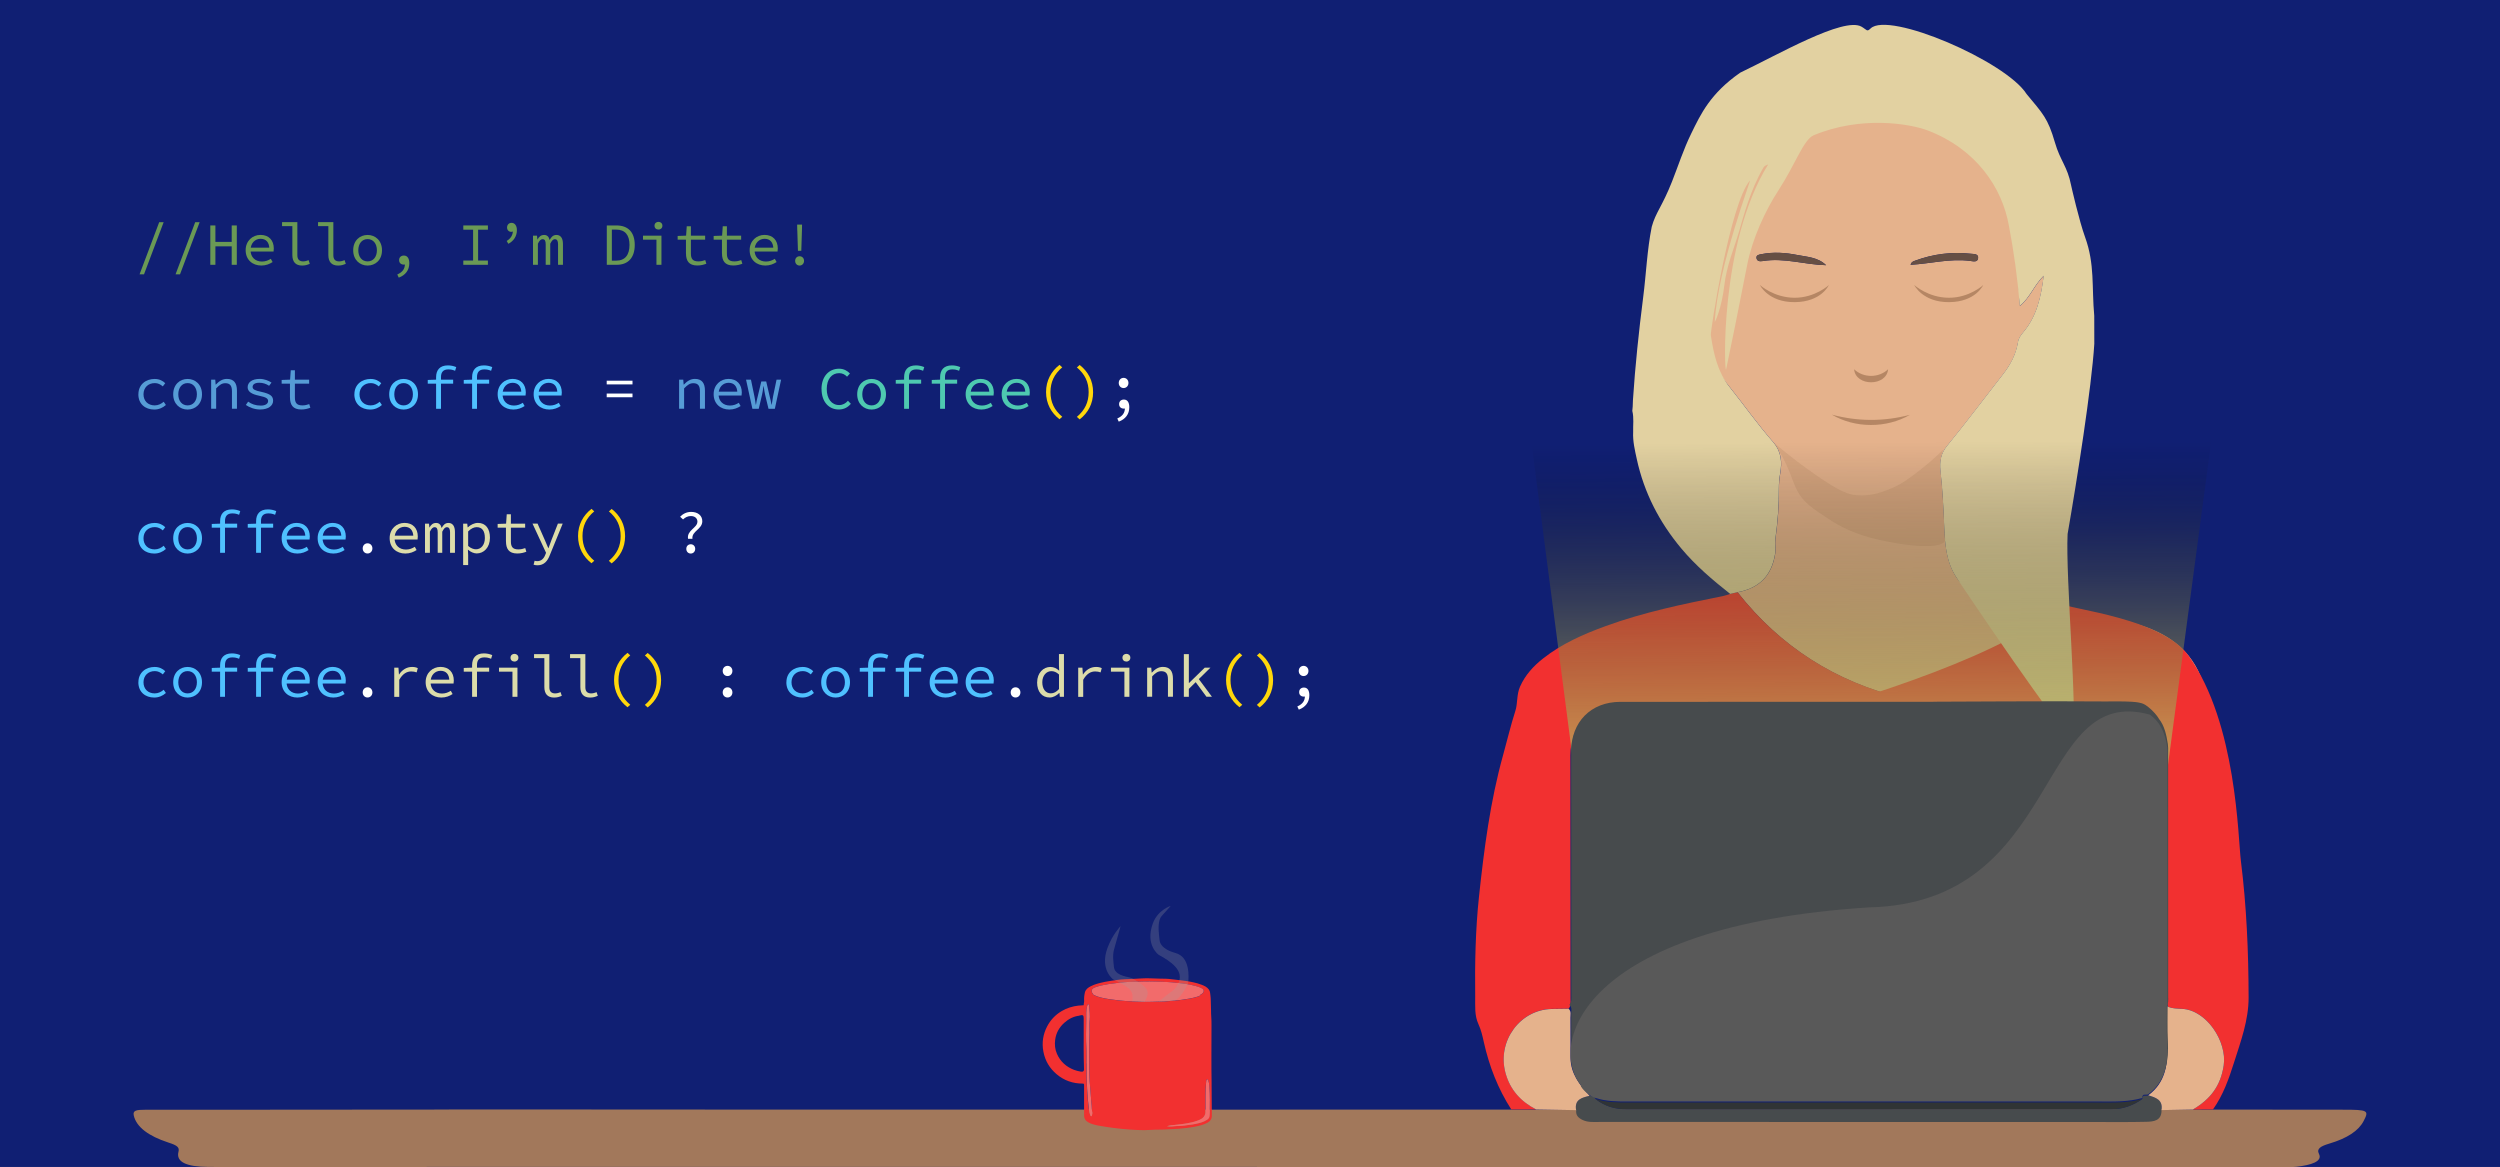 <?xml version="1.0" encoding="UTF-8"?>
<svg xmlns="http://www.w3.org/2000/svg" xmlns:xlink="http://www.w3.org/1999/xlink" viewBox="0 0 500 233.43">
  <rect x="0" y="0" width="500" height="233.43" fill="#808080" stroke="none"/>
  <defs>
    <style>
      .cls-1 {
        fill: #fab982;
      }

      .cls-2 {
        fill: #fff;
      }

      .cls-3, .cls-4 {
        opacity: .51;
      }

      .cls-5 {
        opacity: .14;
      }

      .cls-5, .cls-4, .cls-6 {
        fill: #885d3d;
      }

      .cls-7 {
        fill: #6a9955;
      }

      .cls-8 {
        fill: url(#linear-gradient);
        mix-blend-mode: screen;
      }

      .cls-9 {
        isolation: isolate;
      }

      .cls-10 {
        fill: #e2d1a1;
      }

      .cls-11 {
        fill: #f26b6b;
      }

      .cls-12 {
        fill: #a2785b;
      }

      .cls-13 {
        fill: #dcdcaa;
      }

      .cls-14 {
        fill: #e5b28c;
      }

      .cls-15 {
        fill: #474b4d;
      }

      .cls-16 {
        fill: #a0a0a0;
        opacity: .25;
      }

      .cls-17 {
        fill: #303435;
      }

      .cls-18 {
        fill: #47a8b8;
      }

      .cls-19 {
        fill: #4ec9b0;
      }

      .cls-20 {
        fill: #ffd70a;
      }

      .cls-21 {
        fill: #f23030;
      }

      .cls-22 {
        fill: #595959;
      }

      .cls-23 {
        fill: #4fc1ff;
      }

      .cls-24 {
        fill: #569cd6;
      }

      .cls-25 {
        fill: #101f73;
      }

      .cls-26 {
        fill: #664f44;
      }
    </style>
    <linearGradient id="linear-gradient" x1="375.33" y1="203.35" x2="374.18" y2="5.19" gradientUnits="userSpaceOnUse">
      <stop offset="0" stop-color="#fff87f"/>
      <stop offset=".06" stop-color="#f9f27c" stop-opacity=".98"/>
      <stop offset=".13" stop-color="#eae474" stop-opacity=".92"/>
      <stop offset=".21" stop-color="#d1cc68" stop-opacity=".82"/>
      <stop offset=".29" stop-color="#afaa57" stop-opacity=".69"/>
      <stop offset=".38" stop-color="#827e40" stop-opacity=".51"/>
      <stop offset=".47" stop-color="#4b4925" stop-opacity=".3"/>
      <stop offset=".56" stop-color="#0c0b06" stop-opacity=".05"/>
      <stop offset=".58" stop-color="#000" stop-opacity="0"/>
    </linearGradient>
  </defs>
  <g class="cls-9">
    <g id="Layer_2" data-name="Layer 2">
      <g id="Layer_1-2" data-name="Layer 1">
        <rect class="cls-25" width="500" height="233.39"/>
        <g>
          <path class="cls-12" d="m89.82,221.9c3.72,0,7.44,0,11.17-.01,5.98.05,289.8.05,294.5,0,3.02,0,6.03,0,9.05-.01,21.33.02,42.66.04,63.99.06,5.15,0,5.31.14,4.17,2.31-1,1.9-3.24,3.4-6.84,4.47-1.74.52-2.59,1.03-2.07,2.05.77,1.54-1.58,2.24-4.47,2.58-1.26.15-2.67.06-4.01.06-119.95,0-239.89-.02-359.84-.03-10.46,0-20.93.03-31.39.04-7.45,0-14.91.01-22.36-.03-4.56-.03-6.55-1.04-6.02-3.06.23-.87-.29-1.27-2.02-1.82-3.99-1.3-6.41-3.11-6.93-5.43-.23-1.01.57-1.13,2.29-1.13,3.89,0,7.78,0,11.67,0,16.37-.01,32.74-.03,49.1-.04Z"/>
          <path class="cls-15" d="m315.23,222.02c-.38-2.15,1.16-2.51,2.7-2.87.45.11.91.2,1.18.65,1.84,1.48,3.96,2.06,6.29,2.06,15.83,0,31.65,0,47.48,0,16.44,0,32.88,0,49.33,0,2.3,0,4.39-.73,6.26-2.06-.07-1.01.79-.5,1.2-.73,1.47.46,2.97.89,2.64,2.95.03,2.17-1.61,2.31-3.09,2.34-3.59.09-7.17.04-10.76.04-32.83,0-65.66,0-98.49-.01-1.18,0-2.37.14-3.52-.43-.86-.43-1.33-.96-1.2-1.94Z"/>
          <path class="cls-18" d="m433.49,200.28c0-.32,0-.64,0-.96.19.32.2.64,0,.96Z"/>
          <path class="cls-18" d="m433.48,150.33c0-.18-.01-.36-.02-.54.19.17.18.35.02.54Z"/>
          <path class="cls-18" d="m433.59,201.36c-.07.04-.14.06-.22.06.01-.11.05-.21.12-.29.09.05.12.13.11.24Z"/>
          <path class="cls-17" d="m428.46,219.79c-1.87,1.34-3.95,2.06-6.26,2.06-16.44,0-32.88,0-49.33,0-15.83,0-31.65,0-47.48,0-2.33,0-4.45-.58-6.29-2.06,2.13.7,4.33.71,6.55.71,31.42-.02,62.84-.02,94.26,0,2.87,0,5.74.11,8.54-.71Z"/>
          <g>
            <g>
              <polygon class="cls-1" points="218.52 198.67 218.52 198.67 218.52 198.67 218.52 198.67"/>
              <path class="cls-21" d="m242.32,216.66c-.07-3.85-.02-7.7-.02-11.55,0-.59,0-1.19-.05-1.78-.07-.79-.01-1.59-.07-2.39-.04-.6,0-1.22-.09-1.81-.06-.4-.04-.83-.3-1.2-.38-.54-.94-.78-1.52-1-1.04-.4-2.13-.59-3.22-.76-.9-.14-1.8-.19-2.7-.32-.78-.11-1.59-.12-2.37-.12-1.18,0-2.34-.14-3.53-.05-1.13.09-2.28.1-3.42.16-.53.03-1.07.06-1.59.15-.82.13-1.64.21-2.45.38-.97.21-1.94.42-2.84.88-.54.27-1.03.64-1.17,1.24-.13.56-.19,1.14-.15,1.73.02.25-.11.48-.08.73.02.15-.11.1-.19.11-.29.02-.58.02-.87.06-1.19.14-2.3.48-3.34,1.09-1.27.75-2.24,1.77-2.92,3.07-.83,1.59-1.09,3.28-.75,5.05.34,1.82,1.24,3.32,2.63,4.5,1.49,1.27,3.26,1.89,5.23,1.89.22,0,.28.05.28.28-.01,1.05,0,2.1,0,3.15,0,.96.01,1.92,0,2.88-.01.72.33,1.19.95,1.5,1,.51,2.1.62,3.17.8,1.08.18,2.16.31,3.25.43,1.07.12,2.15.18,3.23.24.97.05,1.95.05,2.93-.03.94-.07,1.89-.01,2.83-.08.87-.06,1.74-.07,2.61-.14,1.08-.09,2.16-.21,3.22-.42.86-.17,1.71-.36,2.49-.79.57-.31.89-.77.87-1.44-.05-2.14-.01-4.28-.05-6.42Zm-25.51-2.84c0,.41-.2.59-.62.51-.47-.09-.94-.18-1.39-.36-1.56-.61-2.73-1.65-3.41-3.21-.4-.91-.49-1.86-.35-2.85.19-1.36.83-2.47,1.83-3.36.84-.75,1.82-1.27,2.96-1.41.04,0,.08-.03.12-.05.65-.16.79-.05.79.61,0,1.3,0,2.6,0,3.89,0,1.39-.03,2.78.01,4.16.02.68.04,1.37.05,2.05Zm.23,8.97c-.02.1-.03.2-.03.29,0-.09,0-.19.03-.3,0-.08,0-.16,0-.25.06.08.06.16,0,.25Zm1.32.34c0,.07-.06.13-.13.12-.1-.01-.15-.09-.18-.18-.14-.38-.22-.78-.28-1.18-.18-1.34-.29-2.68-.36-4.02-.02-.39-.03-.79-.05-1.18-.09-1.34-.06-2.68-.07-4.02,0-.96.05-1.92,0-2.88-.12-1.96-.08-3.93-.03-5.89.02-.9-.1-1.83.18-2.72.04-.14.06-.33.24-.32.16,0,.16.19.17.32.06.97.18,1.94.08,2.92-.08.81,0,1.63-.02,2.44-.1,2.53-.07,5.05-.05,7.58,0,1.47.12,2.94.26,4.41.09.89.11,1.79.22,2.68.05.4,0,.81.11,1.21.07.24-.04.47-.07.7Zm14.45-22.83s-.07,0-.1,0c-1.53.02-3.07.14-4.6.06-1.36-.08-2.71-.1-4.07-.24-1.34-.14-2.67-.29-3.98-.63-.42-.11-.82-.26-1.2-.44-.16-.08-.32-.17-.35-.38-.02-.02-.04-.05-.07-.07-.25-.52-.09-.88.56-1.12.84-.32,1.72-.5,2.61-.64,1.1-.18,2.2-.27,3.31-.39.37-.04.74-.05,1.1-.06,1.74-.08,3.49-.13,5.24-.07.97.03,1.95.05,2.92.14,1.64.16,3.3.28,4.9.73.45.13.9.25,1.3.5.46.29.48.74.03,1.07-.13.1-.28.18-.42.27-.03.2-.2.22-.34.27-1.08.35-2.2.52-3.32.68-1.17.16-2.35.2-3.52.33Zm9.14,22.1c0,.3-.03.6-.07.9-.04.3-.24.5-.48.66-.68.45-1.45.64-2.23.81-.92.2-1.86.26-2.79.4-.32.05-.65.03-.98.04-.67.04-1.34.15-2.01.05.54-.21,1.11-.21,1.67-.28,1.5-.16,2.99-.32,4.42-.84.63-.23,1.28-.51,1.53-1.26.05-.14.07-.28.07-.43,0-1.05,0-2.1,0-3.15,0-.99.04-1.98.14-2.96.02-.18.03-.44.2-.46.22-.04.22.24.27.4.14.39.17.82.19,1.22.12,1.63.08,3.27.07,4.9Z"/>
            </g>
            <path class="cls-11" d="m217.29,212.67c0-.96.05-1.92,0-2.88-.12-1.96-.08-3.93-.03-5.89.02-.9-.1-1.83.18-2.72.04-.14.06-.33.24-.32.16,0,.16.19.17.32.06.97.18,1.94.08,2.92-.08.81,0,1.63-.02,2.44-.1,2.53-.07,5.05-.05,7.58,0,1.47.12,2.94.26,4.41.09.89.11,1.79.22,2.68.05.4,0,.81.11,1.21.07.24-.04.47-.07.7,0,.07-.06.13-.13.12-.1-.01-.15-.09-.18-.18-.14-.38-.22-.78-.28-1.18-.18-1.34-.29-2.68-.36-4.02-.02-.39-.03-.79-.05-1.18-.09-1.34-.06-2.68-.07-4.02Z"/>
            <path class="cls-11" d="m233.4,225.25c.54-.21,1.11-.21,1.67-.28,1.5-.16,2.99-.32,4.42-.84.63-.23,1.28-.51,1.53-1.26.05-.14.07-.28.07-.43,0-1.05,0-2.1,0-3.15,0-.99.04-1.98.14-2.96.02-.18.03-.44.2-.46.22-.04.22.24.27.4.14.4.17.82.19,1.22.12,1.63.08,3.27.07,4.9,0,.3-.03.6-.07.9-.04.3-.24.5-.48.66-.68.45-1.45.64-2.23.81-.92.2-1.86.26-2.79.4-.32.05-.65.03-.98.04-.67.04-1.34.15-2.01.05Z"/>
            <path class="cls-11" d="m240.39,197.68c-.4-.25-.85-.37-1.3-.5-1.6-.45-3.26-.57-4.9-.73-.97-.09-1.95-.11-2.92-.14-1.74-.06-3.49,0-5.24.07-.37.02-.74.02-1.1.06-1.1.12-2.21.21-3.31.39-.89.14-1.77.33-2.61.64-.65.24-.82.61-.56,1.12.02.02.04.05.07.07.02.21.18.3.35.38.39.18.79.33,1.2.44,1.31.33,2.64.48,3.98.63,1.35.15,2.71.17,4.07.24,1.53.09,3.07-.04,4.6-.06.03,0,.07,0,.1,0,1.17-.12,2.35-.17,3.52-.33,1.12-.15,2.24-.33,3.32-.68.15-.05.32-.07.34-.27.14-.09.29-.17.42-.27.44-.34.43-.78-.03-1.07Z"/>
          </g>
          <g>
            <path class="cls-14" d="m395.02,117.74c5.29,1.63,10.79,2.28,16.15,3.54,5.91,1.39,12.05,2.08,17.76,4.04,6.32,2.17,11.04,6.51,12.19,13.66-4.8,1.85-9.96,1.24-14.9,2.13-1.83-.39-3.66-.04-5.48-.06-10.97-.12-21.94.46-32.9-.3-2.44-.12-4.83-.52-7.21-1.1-13.48-3.26-24.54-10.29-33.12-21.19,4.32-.8,6.84-3.29,7.53-7.69.16-1.02-.08-1.98.05-2.96.46-3.35.73-6.72.7-10.11,0-1.01.08-1.99.26-3.01.39-2.25.28-4.33-1.45-6.31-3.07-3.51-5.76-7.34-8.68-10.99-2.33-2.92-4.62-5.83-5.19-9.68-.1-.7-.63-1.14-.97-1.69-2.8-4.58-3.69-9.57-3.19-14.87,1.25,3.05,2.13,6.23,3.65,9.35,1-14.77,5.79-33.4,15.64-36.99,4.3-3.34,33.89-3.93,34.51-3.04,1.89,2.69,11.5,19.16,12.42,23.95,1,5.23.74,11.23,1.19,16.77,2.05-1.67,2.81-4.07,4.77-6.03-.53,4.35-1.43,8.14-4.08,11.29-.52.61-.94,1.2-1.07,2.01-.39,2.42-1.51,4.51-3.01,6.43-3.72,4.76-7.34,9.61-11.17,14.29-1.29,1.57-1.5,3.2-1.31,5,.41,3.79.6,7.59.76,11.39.14,3.43.42,6.87,2.41,9.91.92,1.41,2.08,2.22,3.75,2.27Zm-29.8-64.7c-1.65-1.61-3.81-1.65-5.81-2.05-2.35-.47-4.74-.62-7.12-.16-.44.09-1.08.16-.99.78.1.65.66.7,1.27.6,4.26-.71,8.36.73,12.65.83Zm16.9-.08c4.03-.23,7.9-1.3,11.87-.78.68.09,1.51.32,1.63-.53.13-.92-.89-.84-1.45-.9-3.8-.43-7.52.05-11.11,1.37-.36.13-.81.27-.94.84Z"/>
            <path class="cls-21" d="m442.62,221.88c-1.35,0-2.69,0-4.04.01,3.4-2,5.54-4.61,6.16-8.82.71-4.81-3.5-11.11-8.36-11.31-.96-.04-1.89-.05-2.79-.41.02-.11-.02-.18-.11-.24,0-.28,0-.56,0-.84.2-.32.19-.64,0-.96,0-16.33,0-32.66-.01-48.99.16-.18.17-.36-.02-.53-.38-2.63-1.16-4.95-3.49-6.66-1.19-.87-66.6.23-67.63-.83,4.94-.89,43.7-12.7,48.97-21.72,3.09,1.34,21.09,3.05,26.46,10.62,9.61,13.53,9.83,36.41,10.42,41.02,1.14,9.08,1.52,18.17,1.54,27.29,0,4.55-1.56,8.73-2.9,12.95-1.05,3.29-2.17,6.55-4.21,9.4Z"/>
            <path class="cls-21" d="m346.05,118.78c.48-.11.97-.22,1.45-.34,8.58,10.91,19.64,17.93,33.12,21.19,2.38.58,4.77.98,7.21,1.1-.45.58-1.09.38-1.66.38-20.75,0-41.5,0-62.25.01-5.89,0-9.85,4.03-9.84,9.95.02,16.27.02,32.53.03,48.8,0,.65.1,1.32-.39,1.86-1.14.01-2.27.02-3.41.05-6.25.14-10.94,6.39-9.21,12.77.91,3.38,3.07,5.74,6.13,7.32-1.66,0-3.32,0-4.98.01-2.66-4.14-4.41-8.65-5.48-13.44-.27-1.22-.55-2.46-1.07-3.58-.83-1.79-.64-3.63-.66-5.48-.08-6.7.05-13.41.76-20.07,1.02-9.53,2.24-19.04,4.82-28.3.82-2.94,1.51-5.91,2.45-8.83.49-1.5.23-3.26.94-4.86,1.04-2.33,2.68-4.11,4.61-5.63,3.73-2.95,8.04-4.84,12.47-6.46,7.61-2.78,15.51-4.42,23.43-6,.52-.1,1.02-.3,1.53-.46Z"/>
            <path class="cls-10" d="m414.49,147.67c-1.68-.06-22.31-30.79-23.23-32.2-1.99-3.04-2.27-6.48-2.41-9.91-.15-3.81-.35-7.6-.76-11.39-.19-1.79.02-3.42,1.31-5,3.83-4.68,7.44-9.52,11.17-14.29,1.5-1.92,2.61-4.01,3.01-6.43.13-.81.55-1.4,1.07-2.01,2.65-3.15,3.55-6.94,4.08-11.29-1.96,1.96-2.72,4.37-4.77,6.03-.45-5.53-1.18-10.81-2.18-16.04-1.34-7.61-6.53-15.32-16.18-19.03-3.6-1.38-13.34-3.02-22.86.94-2.03.85-3.63,5.76-7.07,11.05-2.61,4-5.21,9.63-6.23,14.86-1.64,8.44-3.53,17.73-4.21,20.89-.35,1.64-1.48-25.11,8.41-40.97-.28.14-.72.23-.93.59-2.72,4.65-4.06,9.99-4.92,12.9-.94,3.2-2.47,6.73-2.93,10.73-.51,4.51-1.92,7.53-1.91,7.24.64-11.11,7.38-28.63,7.03-28.22-3.99,4.63-7.92,30.2-7.82,30.89.57,3.85,1.41,7.45,3.74,10.36,2.91,3.65,5.61,7.48,8.68,10.99,1.73,1.98,1.84,4.07,1.45,6.31-.18,1.01-.26,2-.26,3.01.03,3.39-.24,6.75-.7,10.11-.13.97.11,1.93-.05,2.96-.69,4.41-3.21,6.9-7.53,7.69-.48.11-.97.22-1.45.34-3.51-2.77-6.91-5.65-9.79-9.1-4.39-5.25-7.43-11.14-8.89-17.85-.39-1.79-.82-3.57-.73-5.43-.04-1.41.18-2.82-.17-4.22.03-.29.06-.58.08-.86.01-.44.03-.88.05-1.32.45-6.88,1.18-13.74,2.05-20.58.6-4.69.78-9.45,1.71-14.07.79-2.88,2.08-4.04,4.04-9,1.29-3.26,2.29-6.45,3.86-9.65,1.9-3.89,3.81-8,9.8-12.17,7.42-3.53,20.7-11.22,24.24-9.2,1.12.64,1.06,1.11,1.82.37,3.62-3.54,27.06,6.55,31.21,13.11,3.25,3.93,4.25,4.8,5.66,9.67,1.07,3.71,2.51,4.79,3.24,8.58.03.17,1.63,7.17,2.79,10.35,1.99,5.47,1.31,9.98,1.84,15.76,0,1.87,0,3.74.01,5.61-.54,8.7-3.46,27.23-5.34,38.02-.43,8.81,2.05,36.02.97,40.86Z"/>
            <path class="cls-26" d="m365.22,53.04c-4.29-.1-8.39-1.53-12.65-.83-.61.1-1.17.05-1.27-.6-.1-.62.55-.7.99-.78,2.38-.47,4.78-.31,7.12.16,2,.4,4.16.44,5.81,2.05Z"/>
            <path class="cls-26" d="m382.12,52.96c.13-.57.58-.71.94-.84,3.59-1.32,7.31-1.8,11.11-1.37.55.06,1.58-.02,1.45.9-.12.85-.95.62-1.63.53-3.97-.52-7.84.55-11.87.78Z"/>
            <path class="cls-14" d="m313.71,201.75c.61.51.36,1.21.37,1.84.03,2.68-.01,5.35.02,8.03.04,3.12,1.84,5.38,3.82,7.54-1.53.36-3.07.72-2.7,2.87-2.67-.05-5.34-.09-8-.14-3.07-1.58-5.22-3.94-6.13-7.32-1.72-6.39,2.96-12.63,9.21-12.77,1.14-.03,2.27-.03,3.41-.05Z"/>
            <path class="cls-14" d="m432.3,222.01c.33-2.06-1.17-2.5-2.64-2.95,3.45-2.57,3.95-6.2,3.76-10.15-.12-2.49-.04-5-.05-7.49.08,0,.15-.01.22-.06.9.35,1.83.37,2.79.41,4.87.2,9.07,6.5,8.36,11.31-.62,4.2-2.76,6.82-6.16,8.82-2.1.04-4.19.08-6.29.12Z"/>
            <path class="cls-4" d="m351.98,57.01s1.66,3.47,6.99,3.42c5.33-.05,6.8-3.42,6.8-3.42,0,0-2.75,2.56-6.89,2.54s-6.89-2.54-6.89-2.54Z"/>
            <path class="cls-4" d="m382.85,57.01s1.66,3.47,6.99,3.42c5.33-.05,6.8-3.42,6.8-3.42,0,0-2.75,2.56-6.89,2.54s-6.89-2.54-6.89-2.54Z"/>
            <g class="cls-3">
              <path class="cls-6" d="m366.35,82.92c5.23,1.4,10.41,1.41,15.64.04-4.67,2.73-10.99,2.72-15.64-.04h0Z"/>
            </g>
            <g class="cls-3">
              <path class="cls-6" d="m370.82,73.85c1.87,1.77,4.93,1.77,6.8,0-.29,3.48-6.51,3.48-6.8,0h0Z"/>
            </g>
            <path class="cls-5" d="m354.58,88.37c3.3,2.82,6.24,5,8.52,6.58,4.92,3.42,6.57,3.94,8.19,4.1,3.01.28,5.53-.77,6.96-1.37,2.23-.93,3.72-2.09,5.94-3.82,1.95-1.52,3.45-2.93,4.46-3.94-.24.61-.53,1.52-.63,2.64-.11,1.24.07,1.93.27,3.33.27,1.83.34,3.83.49,7.84.02.6.03,1.05.08,1.82.13,2.16.25,2.3.16,2.57-.52,1.48-5.62,1.3-10.35.42-3.7-.69-8.1-1.56-12.9-4.71-3.33-2.18-5.1-3.35-6.35-5.74-1.06-2.02-1.41-4.28-3.64-7.94-.47-.77-.9-1.39-1.18-1.79Z"/>
          </g>
          <polygon class="cls-8" points="449.73 32.22 298.94 32.22 321.65 206.19 426.49 206.19 449.73 32.22"/>
          <g>
            <path class="cls-15" d="m433.63,149.59c0,16.33,0,32.66.01,48.99,0,.32,0,.64,0,.96,0,.28,0,.56,0,.84-.06.09-.1.19-.12.29.01,2.5-.07,5,.05,7.49.19,3.94-.31,7.58-3.76,10.15-.41.23-1.26-.28-1.2.73-2.8.82-5.67.71-8.54.71-31.42,0-62.84-.01-94.26,0-2.22,0-4.42,0-6.55-.71-.27-.45-.73-.54-1.18-.65-1.98-2.16-3.78-4.42-3.82-7.54-.04-2.68,0-5.35-.02-8.03,0-.62.25-1.33-.37-1.84.49-.55.39-1.22.39-1.86,0-16.27,0-32.53-.03-48.8,0-5.92,3.95-9.95,9.84-9.95,20.75,0,41.5,0,62.25-.01.38,0,.57,0,1.16-.02,1.04.02,23.14-.16,33.41-.05,1.82.02,3.45-.06,5.48.06.42.02,1.24.09,1.93.29.39.11.93.31,2.04,1.36,1,.95,1.42,1.71,1.43,1.74,1.14,1.42,1.51,3.21,1.8,5.05.02.22.04.57.06.79Z"/>
            <path class="cls-22" d="m433.48,150.14c0,16.33,0,32.66.01,48.99,0,.32,0,.64,0,.96,0,.28,0,.56,0,.84-.06.09-.1.19-.12.29.01,2.5-.07,5,.05,7.49.19,3.94-.31,7.58-3.76,10.15-.41.23-1.26-.28-1.2.73-2.8.82-5.67.71-8.54.71-31.42,0-62.84-.01-94.26,0-2.22,0-4.42,0-6.55-.71-.9-.06-3.11-2.06-2.94-2.54-6.52-7.92-.33-31.85,57.59-35.57,38.86-.87,33.22-44.96,56.21-38.55,2.33,1.7,3.11,4.03,3.49,6.65,0,.18.01.36.02.54Z"/>
          </g>
          <path class="cls-16" d="m234.14,181.18s-2.58.79-3.57,3.5c-1.58,4.32,1.15,6.27,1.15,6.27,2.6,1.42,4.98,3.13,4.03,5.5-.76,1.88-1.39,1.54-3.96,3.87,1.52-.04,2.31-.14,3.22-.21,1.4-.76,2.61-3.44,2.61-3.44,0,0,.66-4.19-1.59-5.65-.3-.19-.62-.34-.97-.43-.9-.24-3.01-.97-3.15-2.61-.09-.98-.37-2.63-.02-3.89.25-.88.4-.76,2.25-2.9Z"/>
          <path class="cls-16" d="m228.87,200.39c1.49-2.35.32-2.98-1.93-4.45-.3-.19-.62-.34-.97-.43-.9-.24-3.05-.51-3.19-2.16-.09-.98-.31-2.25.04-3.5.25-.88.53-1.93,1.3-4.63,0,0-1.64,1.68-2.63,4.39-1.58,4.32,1.15,6.27,1.15,6.27,2.6,1.42,4.35,1.88,3.78,4.37"/>
        </g>
        <g>
          <path class="cls-7" d="m31.84,44.44h.89l-3.93,10.43h-.89l3.93-10.43Z"/>
          <path class="cls-7" d="m39.04,44.44h.89l-3.93,10.43h-.89l3.93-10.43Z"/>
          <path class="cls-7" d="m42.06,45.09h1.02v3.29h3.26v-3.29h1.02v7.87h-1.02v-3.69h-3.26v3.69h-1.02v-7.87Z"/>
          <path class="cls-7" d="m49.13,50.03c0-1.89,1.42-3.05,2.97-3.05,1.68,0,2.66,1.09,2.66,2.73,0,.23-.02.44-.05.6h-4.93v-.77h4.34l-.25.28c0-1.38-.68-2.06-1.75-2.06s-2.01.82-2.01,2.27.98,2.28,2.28,2.28c.7,0,1.25-.22,1.77-.55l.36.65c-.58.38-1.32.7-2.25.7-1.75,0-3.14-1.13-3.14-3.07Z"/>
          <path class="cls-7" d="m58.47,51v-5.78h-2.06v-.8h3.06v6.66c0,.84.46,1.2,1.15,1.2.33,0,.7-.08,1.09-.26l.25.74c-.54.23-.92.35-1.56.35-1.25,0-1.93-.72-1.93-2.1Z"/>
          <path class="cls-7" d="m65.67,51v-5.78h-2.06v-.8h3.06v6.66c0,.84.46,1.2,1.15,1.2.33,0,.7-.08,1.09-.26l.25.74c-.54.23-.92.35-1.56.35-1.25,0-1.93-.72-1.93-2.1Z"/>
          <path class="cls-7" d="m70.64,50.06c0-1.96,1.34-3.07,2.88-3.07s2.88,1.12,2.88,3.07-1.34,3.05-2.88,3.05-2.88-1.12-2.88-3.05Zm4.74,0c0-1.34-.74-2.24-1.86-2.24s-1.86.9-1.86,2.24.74,2.22,1.86,2.22,1.86-.89,1.86-2.22Z"/>
          <path class="cls-7" d="m79.47,54.89c1.02-.46,1.52-1.1,1.51-2.1l-.22-1.1.67.95c-.19.22-.43.28-.67.28-.52,0-.94-.3-.94-.9s.44-.91.96-.91c.71,0,1.08.59,1.08,1.54,0,1.4-.79,2.39-2.11,2.88l-.29-.62Z"/>
          <path class="cls-7" d="m92.66,52.11h1.96v-6.17h-1.96v-.85h4.92v.85h-1.96v6.17h1.96v.85h-4.92v-.85Z"/>
          <path class="cls-7" d="m101.32,48.2c.8-.47,1.26-1.16,1.26-2.07l-.24-.94.66.8c-.2.22-.48.38-.74.38-.5,0-.85-.36-.85-.86,0-.55.37-.94.89-.94.64,0,1.08.54,1.08,1.46,0,1.2-.64,2.18-1.71,2.73l-.34-.58Z"/>
          <path class="cls-7" d="m106.61,47.13h.79l.08.77h.02c.3-.54.66-.91,1.33-.91.58,0,.94.34,1.1,1.01.33-.62.7-1.01,1.37-1.01.82,0,1.29.64,1.29,1.8v4.17h-.98v-4.1c0-.67-.19-1.02-.62-1.02-.41,0-.62.3-.94.9v4.22h-.91v-4.1c0-.67-.17-1.02-.6-1.02-.41,0-.67.3-.96.9v4.22h-.98v-5.83Z"/>
          <path class="cls-7" d="m121.36,45.09h1.94c2.36,0,3.65,1.4,3.65,3.9s-1.28,3.97-3.6,3.97h-1.99v-7.87Zm1.87,7.04c1.79,0,2.67-1.15,2.67-3.14s-.89-3.07-2.67-3.07h-.86v6.21h.86Z"/>
          <path class="cls-7" d="m131.3,47.93h-2.7v-.8h3.69v5.83h-1v-5.03Zm-.4-2.79c0-.46.34-.77.79-.77s.79.31.79.77-.33.77-.79.77-.79-.3-.79-.77Z"/>
          <path class="cls-7" d="m137.19,50.69v-2.76h-1.66v-.74l1.69-.06.13-1.87h.83v1.87h2.85v.8h-2.85v2.77c0,1.04.35,1.58,1.48,1.58.54,0,.97-.11,1.39-.26l.22.73c-.53.19-1.09.35-1.82.35-1.7,0-2.25-.97-2.25-2.41Z"/>
          <path class="cls-7" d="m144.39,50.69v-2.76h-1.66v-.74l1.69-.06.13-1.87h.83v1.87h2.85v.8h-2.85v2.77c0,1.04.35,1.58,1.48,1.58.54,0,.97-.11,1.39-.26l.22.73c-.53.19-1.09.35-1.82.35-1.7,0-2.25-.97-2.25-2.41Z"/>
          <path class="cls-7" d="m149.93,50.03c0-1.89,1.42-3.05,2.97-3.05,1.68,0,2.66,1.09,2.66,2.73,0,.23-.02.44-.05.6h-4.93v-.77h4.34l-.25.28c0-1.38-.68-2.06-1.75-2.06s-2.01.82-2.01,2.27.98,2.28,2.28,2.28c.7,0,1.25-.22,1.77-.55l.36.65c-.58.38-1.32.7-2.25.7-1.75,0-3.14-1.13-3.14-3.07Z"/>
          <path class="cls-7" d="m159.03,52.17c0-.58.41-.92.89-.92s.89.35.89.92-.41.94-.89.94-.89-.36-.89-.94Zm.42-6.12l-.02-1.13h.98l-.02,1.13-.13,4.11h-.67l-.13-4.11Z"/>
          <path class="cls-24" d="m27.68,78.86c0-1.96,1.49-3.07,3.25-3.07.95,0,1.64.38,2.12.85l-.49.64c-.48-.41-.98-.66-1.59-.66-1.34,0-2.27.9-2.27,2.24s.91,2.22,2.24,2.22c.72,0,1.32-.32,1.8-.73l.44.65c-.65.58-1.45.91-2.32.91-1.82,0-3.19-1.12-3.19-3.05Z"/>
          <path class="cls-24" d="m34.64,78.86c0-1.96,1.34-3.07,2.88-3.07s2.88,1.12,2.88,3.07-1.34,3.05-2.88,3.05-2.88-1.12-2.88-3.05Zm4.74,0c0-1.34-.74-2.24-1.86-2.24s-1.86.9-1.86,2.24.74,2.22,1.86,2.22,1.86-.89,1.86-2.22Z"/>
          <path class="cls-24" d="m42.23,75.93h.82l.08.98h.05c.61-.64,1.28-1.13,2.2-1.13,1.38,0,2.01.82,2.01,2.35v3.62h-1v-3.49c0-1.1-.38-1.62-1.33-1.62-.7,0-1.16.35-1.83,1.04v4.07h-1v-5.83Z"/>
          <path class="cls-24" d="m49.17,80.99l.46-.66c.67.48,1.46.79,2.53.79.98,0,1.46-.41,1.46-.9,0-.44-.23-.76-1.81-1.08-1.52-.31-2.28-.83-2.28-1.7,0-.94.83-1.66,2.42-1.66.89,0,1.78.35,2.35.74l-.48.64c-.54-.37-1.21-.61-1.96-.61-.98,0-1.34.4-1.34.84,0,.5.5.72,1.7.97,1.93.42,2.4.9,2.4,1.8,0,.95-.92,1.74-2.59,1.74-1.14,0-2.16-.42-2.87-.91Z"/>
          <path class="cls-24" d="m57.99,79.49v-2.76h-1.66v-.74l1.69-.06.13-1.87h.83v1.87h2.85v.8h-2.85v2.77c0,1.04.35,1.58,1.48,1.58.54,0,.97-.11,1.39-.26l.22.73c-.53.19-1.09.35-1.82.35-1.7,0-2.25-.97-2.25-2.41Z"/>
          <path class="cls-23" d="m70.88,78.86c0-1.96,1.49-3.07,3.25-3.07.95,0,1.64.38,2.12.85l-.49.64c-.48-.41-.98-.66-1.59-.66-1.34,0-2.27.9-2.27,2.24s.91,2.22,2.24,2.22c.72,0,1.32-.32,1.8-.73l.44.65c-.65.58-1.45.91-2.32.91-1.82,0-3.19-1.12-3.19-3.05Z"/>
          <path class="cls-23" d="m77.84,78.86c0-1.96,1.34-3.07,2.88-3.07s2.88,1.12,2.88,3.07-1.34,3.05-2.88,3.05-2.88-1.12-2.88-3.05Zm4.74,0c0-1.34-.74-2.24-1.86-2.24s-1.86.9-1.86,2.24.74,2.22,1.86,2.22,1.86-.89,1.86-2.22Z"/>
          <path class="cls-23" d="m85.55,75.99l1.69-.06h3.39v.8h-5.08v-.74Zm1.67-.55c0-1.42.74-2.36,2.35-2.36.58,0,1.13.11,1.68.34l-.23.74c-.48-.2-.85-.28-1.36-.28-1.04,0-1.46.59-1.46,1.52v6.36h-.98v-6.32Z"/>
          <path class="cls-23" d="m92.75,75.99l1.69-.06h3.39v.8h-5.08v-.74Zm1.67-.55c0-1.42.74-2.36,2.35-2.36.58,0,1.13.11,1.68.34l-.23.74c-.48-.2-.85-.28-1.36-.28-1.04,0-1.46.59-1.46,1.52v6.36h-.98v-6.32Z"/>
          <path class="cls-23" d="m99.53,78.83c0-1.89,1.42-3.05,2.97-3.05,1.68,0,2.66,1.09,2.66,2.73,0,.23-.02.44-.05.6h-4.93v-.77h4.34l-.25.28c0-1.38-.68-2.06-1.75-2.06s-2.01.82-2.01,2.27.98,2.28,2.28,2.28c.7,0,1.25-.22,1.77-.55l.36.65c-.58.38-1.32.7-2.25.7-1.75,0-3.14-1.13-3.14-3.07Z"/>
          <path class="cls-23" d="m106.73,78.83c0-1.89,1.42-3.05,2.97-3.05,1.68,0,2.66,1.09,2.66,2.73,0,.23-.02.44-.05.6h-4.93v-.77h4.34l-.25.28c0-1.38-.68-2.06-1.75-2.06s-2.01.82-2.01,2.27.98,2.28,2.28,2.28c.7,0,1.25-.22,1.77-.55l.36.65c-.58.38-1.32.7-2.25.7-1.75,0-3.14-1.13-3.14-3.07Z"/>
          <path class="cls-2" d="m121.34,76.14h5.16v.74h-5.16v-.74Zm0,2.57h5.16v.74h-5.16v-.74Z"/>
          <path class="cls-24" d="m135.83,75.93h.82l.08.98h.05c.61-.64,1.28-1.13,2.2-1.13,1.38,0,2.01.82,2.01,2.35v3.62h-1v-3.49c0-1.1-.38-1.62-1.33-1.62-.7,0-1.16.35-1.84,1.04v4.07h-1v-5.83Z"/>
          <path class="cls-24" d="m142.73,78.83c0-1.89,1.42-3.05,2.97-3.05,1.68,0,2.66,1.09,2.66,2.73,0,.23-.02.44-.05.6h-4.93v-.77h4.34l-.25.28c0-1.38-.68-2.06-1.75-2.06s-2.01.82-2.01,2.27.98,2.28,2.28,2.28c.7,0,1.25-.22,1.77-.55l.36.65c-.58.38-1.32.7-2.25.7-1.75,0-3.14-1.13-3.14-3.07Z"/>
          <path class="cls-24" d="m149.21,75.93h.98l.7,3.38c.11.55.19,1.05.26,1.61h.05c.07-.55.2-1.07.34-1.61l.72-3.02h.98l.7,3.02c.13.55.29,1.05.36,1.61h.05c.1-.55.16-1.05.26-1.61l.7-3.38h.91l-1.25,5.83h-1.27l-.67-2.78c-.1-.41-.19-.98-.29-1.73h-.05c-.1.74-.19,1.32-.29,1.73l-.65,2.78h-1.27l-1.27-5.83Z"/>
          <path class="cls-19" d="m164.3,77.82c0-2.53,1.48-4.08,3.53-4.08.95,0,1.69.46,2.16.96l-.58.64c-.41-.43-.92-.71-1.58-.71-1.5,0-2.48,1.21-2.48,3.17s.98,3.21,2.48,3.21c.72,0,1.27-.31,1.76-.86l.58.61c-.61.72-1.39,1.14-2.43,1.14-1.94,0-3.43-1.51-3.43-4.08Z"/>
          <path class="cls-19" d="m171.44,78.86c0-1.96,1.34-3.07,2.88-3.07s2.88,1.12,2.88,3.07-1.34,3.05-2.88,3.05-2.88-1.12-2.88-3.05Zm4.74,0c0-1.34-.74-2.24-1.86-2.24s-1.86.9-1.86,2.24.74,2.22,1.86,2.22,1.86-.89,1.86-2.22Z"/>
          <path class="cls-19" d="m179.15,75.99l1.69-.06h3.39v.8h-5.08v-.74Zm1.67-.55c0-1.42.74-2.36,2.35-2.36.58,0,1.13.11,1.68.34l-.23.74c-.48-.2-.85-.28-1.36-.28-1.04,0-1.46.59-1.46,1.52v6.36h-.98v-6.32Z"/>
          <path class="cls-19" d="m186.35,75.99l1.69-.06h3.39v.8h-5.08v-.74Zm1.67-.55c0-1.42.74-2.36,2.35-2.36.58,0,1.13.11,1.68.34l-.23.74c-.48-.2-.85-.28-1.36-.28-1.04,0-1.46.59-1.46,1.52v6.36h-.98v-6.32Z"/>
          <path class="cls-19" d="m193.13,78.83c0-1.89,1.42-3.05,2.97-3.05,1.68,0,2.66,1.09,2.66,2.73,0,.23-.02.44-.05.6h-4.93v-.77h4.34l-.25.28c0-1.38-.68-2.06-1.75-2.06s-2.01.82-2.01,2.27.98,2.28,2.28,2.28c.7,0,1.25-.22,1.77-.55l.36.65c-.58.38-1.32.7-2.25.7-1.75,0-3.14-1.13-3.14-3.07Z"/>
          <path class="cls-19" d="m200.33,78.83c0-1.89,1.42-3.05,2.97-3.05,1.68,0,2.66,1.09,2.66,2.73,0,.23-.02.44-.05.6h-4.93v-.77h4.34l-.25.28c0-1.38-.68-2.06-1.75-2.06s-2.01.82-2.01,2.27.98,2.28,2.28,2.28c.7,0,1.25-.22,1.77-.55l.36.65c-.58.38-1.32.7-2.25.7-1.75,0-3.14-1.13-3.14-3.07Z"/>
          <path class="cls-20" d="m209.21,78.42c0-2.31,1.02-4.15,2.69-5.45l.55.5c-1.61,1.36-2.35,2.93-2.35,4.94s.74,3.59,2.35,4.94l-.55.5c-1.67-1.29-2.69-3.13-2.69-5.44Z"/>
          <path class="cls-20" d="m215.38,83.37c1.61-1.36,2.35-2.93,2.35-4.94s-.74-3.59-2.35-4.94l.55-.5c1.67,1.3,2.69,3.13,2.69,5.45s-1.02,4.15-2.69,5.44l-.55-.5Z"/>
          <path class="cls-2" d="m223.47,83.69c1.02-.46,1.52-1.1,1.51-2.1l-.22-1.1.67.95c-.19.22-.43.28-.67.28-.52,0-.94-.3-.94-.9s.44-.91.96-.91c.71,0,1.08.59,1.08,1.54,0,1.4-.79,2.39-2.11,2.88l-.29-.62Zm.28-7.1c0-.6.43-1.02.97-1.02s.97.42.97,1.02-.43,1.02-.97,1.02-.97-.41-.97-1.02Z"/>
          <path class="cls-23" d="m27.68,107.66c0-1.96,1.49-3.07,3.25-3.07.95,0,1.64.38,2.12.85l-.49.64c-.48-.41-.98-.66-1.59-.66-1.34,0-2.27.9-2.27,2.24s.91,2.22,2.24,2.22c.72,0,1.32-.32,1.8-.73l.44.65c-.65.58-1.45.91-2.32.91-1.82,0-3.19-1.12-3.19-3.05Z"/>
          <path class="cls-23" d="m34.64,107.66c0-1.96,1.34-3.07,2.88-3.07s2.88,1.12,2.88,3.07-1.34,3.05-2.88,3.05-2.88-1.12-2.88-3.05Zm4.74,0c0-1.34-.74-2.24-1.86-2.24s-1.86.9-1.86,2.24.74,2.22,1.86,2.22,1.86-.89,1.86-2.22Z"/>
          <path class="cls-23" d="m42.35,104.79l1.69-.06h3.39v.8h-5.08v-.74Zm1.67-.55c0-1.42.74-2.36,2.35-2.36.58,0,1.13.11,1.68.34l-.23.74c-.48-.2-.85-.28-1.36-.28-1.04,0-1.46.59-1.46,1.52v6.36h-.98v-6.32Z"/>
          <path class="cls-23" d="m49.55,104.79l1.69-.06h3.39v.8h-5.08v-.74Zm1.67-.55c0-1.42.74-2.36,2.35-2.36.58,0,1.13.11,1.68.34l-.23.74c-.48-.2-.85-.28-1.36-.28-1.04,0-1.46.59-1.46,1.52v6.36h-.98v-6.32Z"/>
          <path class="cls-23" d="m56.33,107.63c0-1.89,1.42-3.05,2.97-3.05,1.68,0,2.66,1.09,2.66,2.73,0,.23-.02.44-.05.6h-4.93v-.77h4.34l-.25.28c0-1.38-.68-2.06-1.75-2.06s-2.01.82-2.01,2.27.98,2.28,2.28,2.28c.7,0,1.25-.22,1.77-.55l.36.65c-.58.38-1.32.7-2.25.7-1.75,0-3.14-1.13-3.14-3.07Z"/>
          <path class="cls-23" d="m63.53,107.63c0-1.89,1.42-3.05,2.97-3.05,1.68,0,2.66,1.09,2.66,2.73,0,.23-.02.44-.05.6h-4.93v-.77h4.34l-.25.28c0-1.38-.68-2.06-1.75-2.06s-2.01.82-2.01,2.27.98,2.28,2.28,2.28c.7,0,1.25-.22,1.77-.55l.36.65c-.58.38-1.32.7-2.25.7-1.75,0-3.14-1.13-3.14-3.07Z"/>
          <path class="cls-2" d="m72.54,109.68c0-.6.43-1.02.97-1.02s.97.42.97,1.02-.43,1.02-.97,1.02-.97-.41-.97-1.02Z"/>
          <path class="cls-13" d="m77.93,107.63c0-1.89,1.42-3.05,2.97-3.05,1.68,0,2.66,1.09,2.66,2.73,0,.23-.02.44-.05.6h-4.93v-.77h4.34l-.25.28c0-1.38-.68-2.06-1.75-2.06s-2.01.82-2.01,2.27.98,2.28,2.28,2.28c.7,0,1.25-.22,1.77-.55l.36.65c-.58.38-1.32.7-2.25.7-1.75,0-3.14-1.13-3.14-3.07Z"/>
          <path class="cls-13" d="m85.01,104.73h.79l.08.77h.02c.3-.54.66-.91,1.33-.91.58,0,.94.34,1.1,1.01.34-.62.7-1.01,1.37-1.01.82,0,1.29.64,1.29,1.8v4.17h-.98v-4.1c0-.67-.19-1.02-.62-1.02-.41,0-.62.3-.94.9v4.22h-.91v-4.1c0-.67-.17-1.02-.6-1.02-.41,0-.67.3-.96.9v4.22h-.98v-5.83Z"/>
          <path class="cls-13" d="m92.63,104.73h.82l.08.74h.04c.54-.52,1.31-.89,2.01-.89,1.57,0,2.41,1.16,2.41,2.97,0,1.98-1.25,3.14-2.65,3.14-.54,0-1.21-.28-1.74-.75h-.02l.05,1.1v1.97h-1v-8.29Zm4.34,2.83c0-1.28-.48-2.13-1.64-2.13-.52,0-1.12.26-1.7.86v2.9c.54.49,1.15.67,1.55.67,1.03,0,1.8-.86,1.8-2.3Z"/>
          <path class="cls-13" d="m101.19,108.29v-2.76h-1.66v-.74l1.69-.06.13-1.87h.83v1.87h2.85v.8h-2.85v2.77c0,1.04.35,1.58,1.48,1.58.54,0,.97-.11,1.39-.26l.22.73c-.53.19-1.09.35-1.82.35-1.7,0-2.25-.97-2.25-2.41Z"/>
          <path class="cls-13" d="m106.72,112.94l.2-.79c.16.05.35.08.53.08.82,0,1.31-.52,1.59-1.24l.17-.43-2.71-5.84h1.01l1.42,3.21c.23.52.48,1.13.72,1.69h.05c.2-.55.43-1.16.62-1.69l1.26-3.21h.96l-2.58,6.31c-.43,1.15-1.14,2.03-2.47,2.03-.28,0-.56-.05-.77-.12Z"/>
          <path class="cls-20" d="m115.61,107.22c0-2.31,1.02-4.15,2.69-5.45l.55.5c-1.61,1.36-2.35,2.93-2.35,4.94s.74,3.59,2.35,4.94l-.55.5c-1.67-1.3-2.69-3.13-2.69-5.45Z"/>
          <path class="cls-20" d="m121.78,112.16c1.61-1.36,2.35-2.93,2.35-4.94s-.74-3.59-2.35-4.94l.55-.5c1.67,1.29,2.69,3.13,2.69,5.45s-1.02,4.15-2.69,5.45l-.55-.5Z"/>
          <path class="cls-2" d="m139.49,104.36c0-.65-.46-1.15-1.32-1.15-.61,0-1.13.26-1.56.68l-.59-.54c.54-.56,1.28-.97,2.21-.97,1.33,0,2.23.73,2.23,1.87,0,1.63-2.17,1.97-1.97,3.51h-.88c-.29-1.7,1.87-2.18,1.87-3.41Zm-2.23,5.41c0-.58.41-.92.89-.92s.89.35.89.92-.41.94-.89.94-.89-.36-.89-.94Z"/>
          <path class="cls-23" d="m27.68,136.46c0-1.96,1.49-3.07,3.25-3.07.95,0,1.64.38,2.12.85l-.49.64c-.48-.41-.98-.66-1.59-.66-1.34,0-2.27.9-2.27,2.24s.91,2.22,2.24,2.22c.72,0,1.32-.32,1.8-.73l.44.65c-.65.58-1.45.91-2.32.91-1.82,0-3.19-1.12-3.19-3.05Z"/>
          <path class="cls-23" d="m34.64,136.46c0-1.96,1.34-3.07,2.88-3.07s2.88,1.12,2.88,3.07-1.34,3.05-2.88,3.05-2.88-1.12-2.88-3.05Zm4.74,0c0-1.34-.74-2.24-1.86-2.24s-1.86.9-1.86,2.24.74,2.22,1.86,2.22,1.86-.89,1.86-2.22Z"/>
          <path class="cls-23" d="m42.35,133.59l1.69-.06h3.39v.8h-5.08v-.74Zm1.67-.55c0-1.42.74-2.36,2.35-2.36.58,0,1.13.11,1.68.34l-.23.74c-.48-.2-.85-.28-1.36-.28-1.04,0-1.46.59-1.46,1.52v6.36h-.98v-6.32Z"/>
          <path class="cls-23" d="m49.55,133.59l1.69-.06h3.39v.8h-5.08v-.74Zm1.67-.55c0-1.42.74-2.36,2.35-2.36.58,0,1.13.11,1.68.34l-.23.74c-.48-.2-.85-.28-1.36-.28-1.04,0-1.46.59-1.46,1.52v6.36h-.98v-6.32Z"/>
          <path class="cls-23" d="m56.33,136.43c0-1.89,1.42-3.05,2.97-3.05,1.68,0,2.66,1.09,2.66,2.73,0,.23-.02.44-.05.6h-4.93v-.77h4.34l-.25.28c0-1.38-.68-2.06-1.75-2.06s-2.01.82-2.01,2.27.98,2.28,2.28,2.28c.7,0,1.25-.22,1.77-.55l.36.65c-.58.38-1.32.7-2.25.7-1.75,0-3.14-1.13-3.14-3.07Z"/>
          <path class="cls-23" d="m63.53,136.43c0-1.89,1.42-3.05,2.97-3.05,1.68,0,2.66,1.09,2.66,2.73,0,.23-.02.44-.05.6h-4.93v-.77h4.34l-.25.28c0-1.38-.68-2.06-1.75-2.06s-2.01.82-2.01,2.27.98,2.28,2.28,2.28c.7,0,1.25-.22,1.77-.55l.36.65c-.58.38-1.32.7-2.25.7-1.75,0-3.14-1.13-3.14-3.07Z"/>
          <path class="cls-2" d="m72.54,138.48c0-.6.43-1.02.97-1.02s.97.42.97,1.02-.43,1.02-.97,1.02-.97-.41-.97-1.02Z"/>
          <path class="cls-13" d="m78.86,133.53h.83l.1,1.38h.02c.61-.95,1.52-1.52,2.6-1.52.43,0,.79.06,1.15.24l-.23.85c-.41-.13-.62-.19-1.08-.19-.88,0-1.7.44-2.4,1.67v3.41h-1v-5.83Z"/>
          <path class="cls-13" d="m85.13,136.43c0-1.89,1.42-3.05,2.97-3.05,1.68,0,2.66,1.09,2.66,2.73,0,.23-.02.44-.05.6h-4.93v-.77h4.34l-.25.28c0-1.38-.68-2.06-1.75-2.06s-2.01.82-2.01,2.27.98,2.28,2.28,2.28c.7,0,1.25-.22,1.77-.55l.36.65c-.58.38-1.32.7-2.25.7-1.75,0-3.14-1.13-3.14-3.07Z"/>
          <path class="cls-13" d="m92.75,133.59l1.69-.06h3.39v.8h-5.08v-.74Zm1.67-.55c0-1.42.74-2.36,2.35-2.36.58,0,1.13.11,1.68.34l-.23.74c-.48-.2-.85-.28-1.36-.28-1.04,0-1.46.59-1.46,1.52v6.36h-.98v-6.32Z"/>
          <path class="cls-13" d="m102.5,134.33h-2.7v-.8h3.69v5.83h-1v-5.03Zm-.4-2.79c0-.46.34-.77.79-.77s.79.31.79.77-.33.77-.79.77-.79-.3-.79-.77Z"/>
          <path class="cls-13" d="m108.87,137.4v-5.78h-2.06v-.8h3.06v6.66c0,.84.46,1.2,1.15,1.2.33,0,.7-.08,1.09-.26l.25.74c-.54.23-.92.35-1.56.35-1.25,0-1.93-.72-1.93-2.1Z"/>
          <path class="cls-13" d="m116.07,137.4v-5.78h-2.06v-.8h3.06v6.66c0,.84.46,1.2,1.15,1.2.33,0,.7-.08,1.09-.26l.25.74c-.54.23-.92.35-1.56.35-1.25,0-1.93-.72-1.93-2.1Z"/>
          <path class="cls-20" d="m122.81,136.02c0-2.31,1.02-4.15,2.69-5.45l.55.5c-1.61,1.36-2.35,2.93-2.35,4.94s.74,3.59,2.35,4.94l-.55.5c-1.67-1.3-2.69-3.13-2.69-5.45Z"/>
          <path class="cls-20" d="m128.98,140.97c1.61-1.36,2.35-2.93,2.35-4.94s-.74-3.59-2.35-4.94l.55-.5c1.67,1.29,2.69,3.13,2.69,5.45s-1.02,4.15-2.69,5.45l-.55-.5Z"/>
          <path class="cls-2" d="m144.54,134.19c0-.6.43-1.02.97-1.02s.97.42.97,1.02-.43,1.02-.97,1.02-.97-.41-.97-1.02Zm0,4.29c0-.6.43-1.02.97-1.02s.97.42.97,1.02-.43,1.02-.97,1.02-.97-.41-.97-1.02Z"/>
          <path class="cls-23" d="m157.28,136.46c0-1.96,1.49-3.07,3.25-3.07.95,0,1.64.38,2.12.85l-.49.64c-.48-.41-.98-.66-1.59-.66-1.34,0-2.27.9-2.27,2.24s.91,2.22,2.24,2.22c.72,0,1.32-.32,1.8-.73l.44.65c-.65.58-1.45.91-2.32.91-1.82,0-3.19-1.12-3.19-3.05Z"/>
          <path class="cls-23" d="m164.24,136.46c0-1.96,1.34-3.07,2.88-3.07s2.88,1.12,2.88,3.07-1.34,3.05-2.88,3.05-2.88-1.12-2.88-3.05Zm4.74,0c0-1.34-.74-2.24-1.86-2.24s-1.86.9-1.86,2.24.74,2.22,1.86,2.22,1.86-.89,1.86-2.22Z"/>
          <path class="cls-23" d="m171.95,133.59l1.69-.06h3.39v.8h-5.08v-.74Zm1.67-.55c0-1.42.74-2.36,2.35-2.36.58,0,1.13.11,1.68.34l-.23.74c-.48-.2-.85-.28-1.36-.28-1.04,0-1.46.59-1.46,1.52v6.36h-.98v-6.32Z"/>
          <path class="cls-23" d="m179.15,133.59l1.69-.06h3.39v.8h-5.08v-.74Zm1.67-.55c0-1.42.74-2.36,2.35-2.36.58,0,1.13.11,1.68.34l-.23.74c-.48-.2-.85-.28-1.36-.28-1.04,0-1.46.59-1.46,1.52v6.36h-.98v-6.32Z"/>
          <path class="cls-23" d="m185.93,136.43c0-1.89,1.42-3.05,2.97-3.05,1.68,0,2.66,1.09,2.66,2.73,0,.23-.02.44-.05.6h-4.93v-.77h4.34l-.25.28c0-1.38-.68-2.06-1.75-2.06s-2.01.82-2.01,2.27.98,2.28,2.28,2.28c.7,0,1.25-.22,1.77-.55l.36.65c-.58.38-1.32.7-2.25.7-1.75,0-3.14-1.13-3.14-3.07Z"/>
          <path class="cls-23" d="m193.13,136.43c0-1.89,1.42-3.05,2.97-3.05,1.68,0,2.66,1.09,2.66,2.73,0,.23-.02.44-.05.6h-4.93v-.77h4.34l-.25.28c0-1.38-.68-2.06-1.75-2.06s-2.01.82-2.01,2.27.98,2.28,2.28,2.28c.7,0,1.25-.22,1.77-.55l.36.65c-.58.38-1.32.7-2.25.7-1.75,0-3.14-1.13-3.14-3.07Z"/>
          <path class="cls-2" d="m202.14,138.48c0-.6.43-1.02.97-1.02s.97.42.97,1.02-.43,1.02-.97,1.02-.97-.41-.97-1.02Z"/>
          <path class="cls-13" d="m207.43,136.46c0-1.89,1.26-3.07,2.64-3.07.7,0,1.24.28,1.75.74h.02l-.05-1.07v-2.24h1v8.54h-.82l-.08-.77h-.04c-.48.49-1.18.91-1.91.91-1.51,0-2.52-1.1-2.52-3.05Zm4.37,1.34v-2.9c-.53-.49-1.02-.67-1.52-.67-1.01,0-1.82.89-1.82,2.22s.65,2.22,1.71,2.22c.58,0,1.12-.29,1.63-.86Z"/>
          <path class="cls-13" d="m215.65,133.53h.83l.1,1.38h.02c.61-.95,1.52-1.52,2.6-1.52.43,0,.79.06,1.15.24l-.23.85c-.41-.13-.62-.19-1.08-.19-.88,0-1.7.44-2.4,1.67v3.41h-1v-5.83Z"/>
          <path class="cls-13" d="m224.89,134.33h-2.7v-.8h3.69v5.83h-1v-5.03Zm-.4-2.79c0-.46.34-.77.79-.77s.79.31.79.77-.33.77-.79.77-.79-.3-.79-.77Z"/>
          <path class="cls-13" d="m229.43,133.53h.82l.08.98h.05c.61-.64,1.28-1.13,2.2-1.13,1.38,0,2.01.82,2.01,2.35v3.62h-1v-3.49c0-1.1-.38-1.62-1.33-1.62-.7,0-1.16.35-1.83,1.04v4.07h-1v-5.83Z"/>
          <path class="cls-13" d="m236.77,130.82h1v5.77h.05l3.13-3.06h1.14l-4.32,4.25v1.58h-1v-8.54Zm2.24,5.44l.6-.65,2.78,3.74h-1.1l-2.28-3.09Z"/>
          <path class="cls-20" d="m245.21,136.02c0-2.31,1.02-4.15,2.69-5.45l.55.5c-1.61,1.36-2.35,2.93-2.35,4.94s.74,3.59,2.35,4.94l-.55.5c-1.67-1.3-2.69-3.13-2.69-5.45Z"/>
          <path class="cls-20" d="m251.38,140.97c1.61-1.36,2.35-2.93,2.35-4.94s-.74-3.59-2.35-4.94l.55-.5c1.67,1.29,2.69,3.13,2.69,5.45s-1.02,4.15-2.69,5.45l-.55-.5Z"/>
          <path class="cls-2" d="m259.47,141.29c1.02-.46,1.52-1.1,1.51-2.1l-.22-1.1.67.95c-.19.22-.43.28-.67.28-.52,0-.93-.3-.93-.9s.44-.91.96-.91c.71,0,1.08.59,1.08,1.54,0,1.4-.79,2.39-2.11,2.88l-.29-.62Zm.28-7.1c0-.6.43-1.02.97-1.02s.97.42.97,1.02-.43,1.02-.97,1.02-.97-.41-.97-1.02Z"/>
        </g>
      </g>
    </g>
  </g>
</svg>